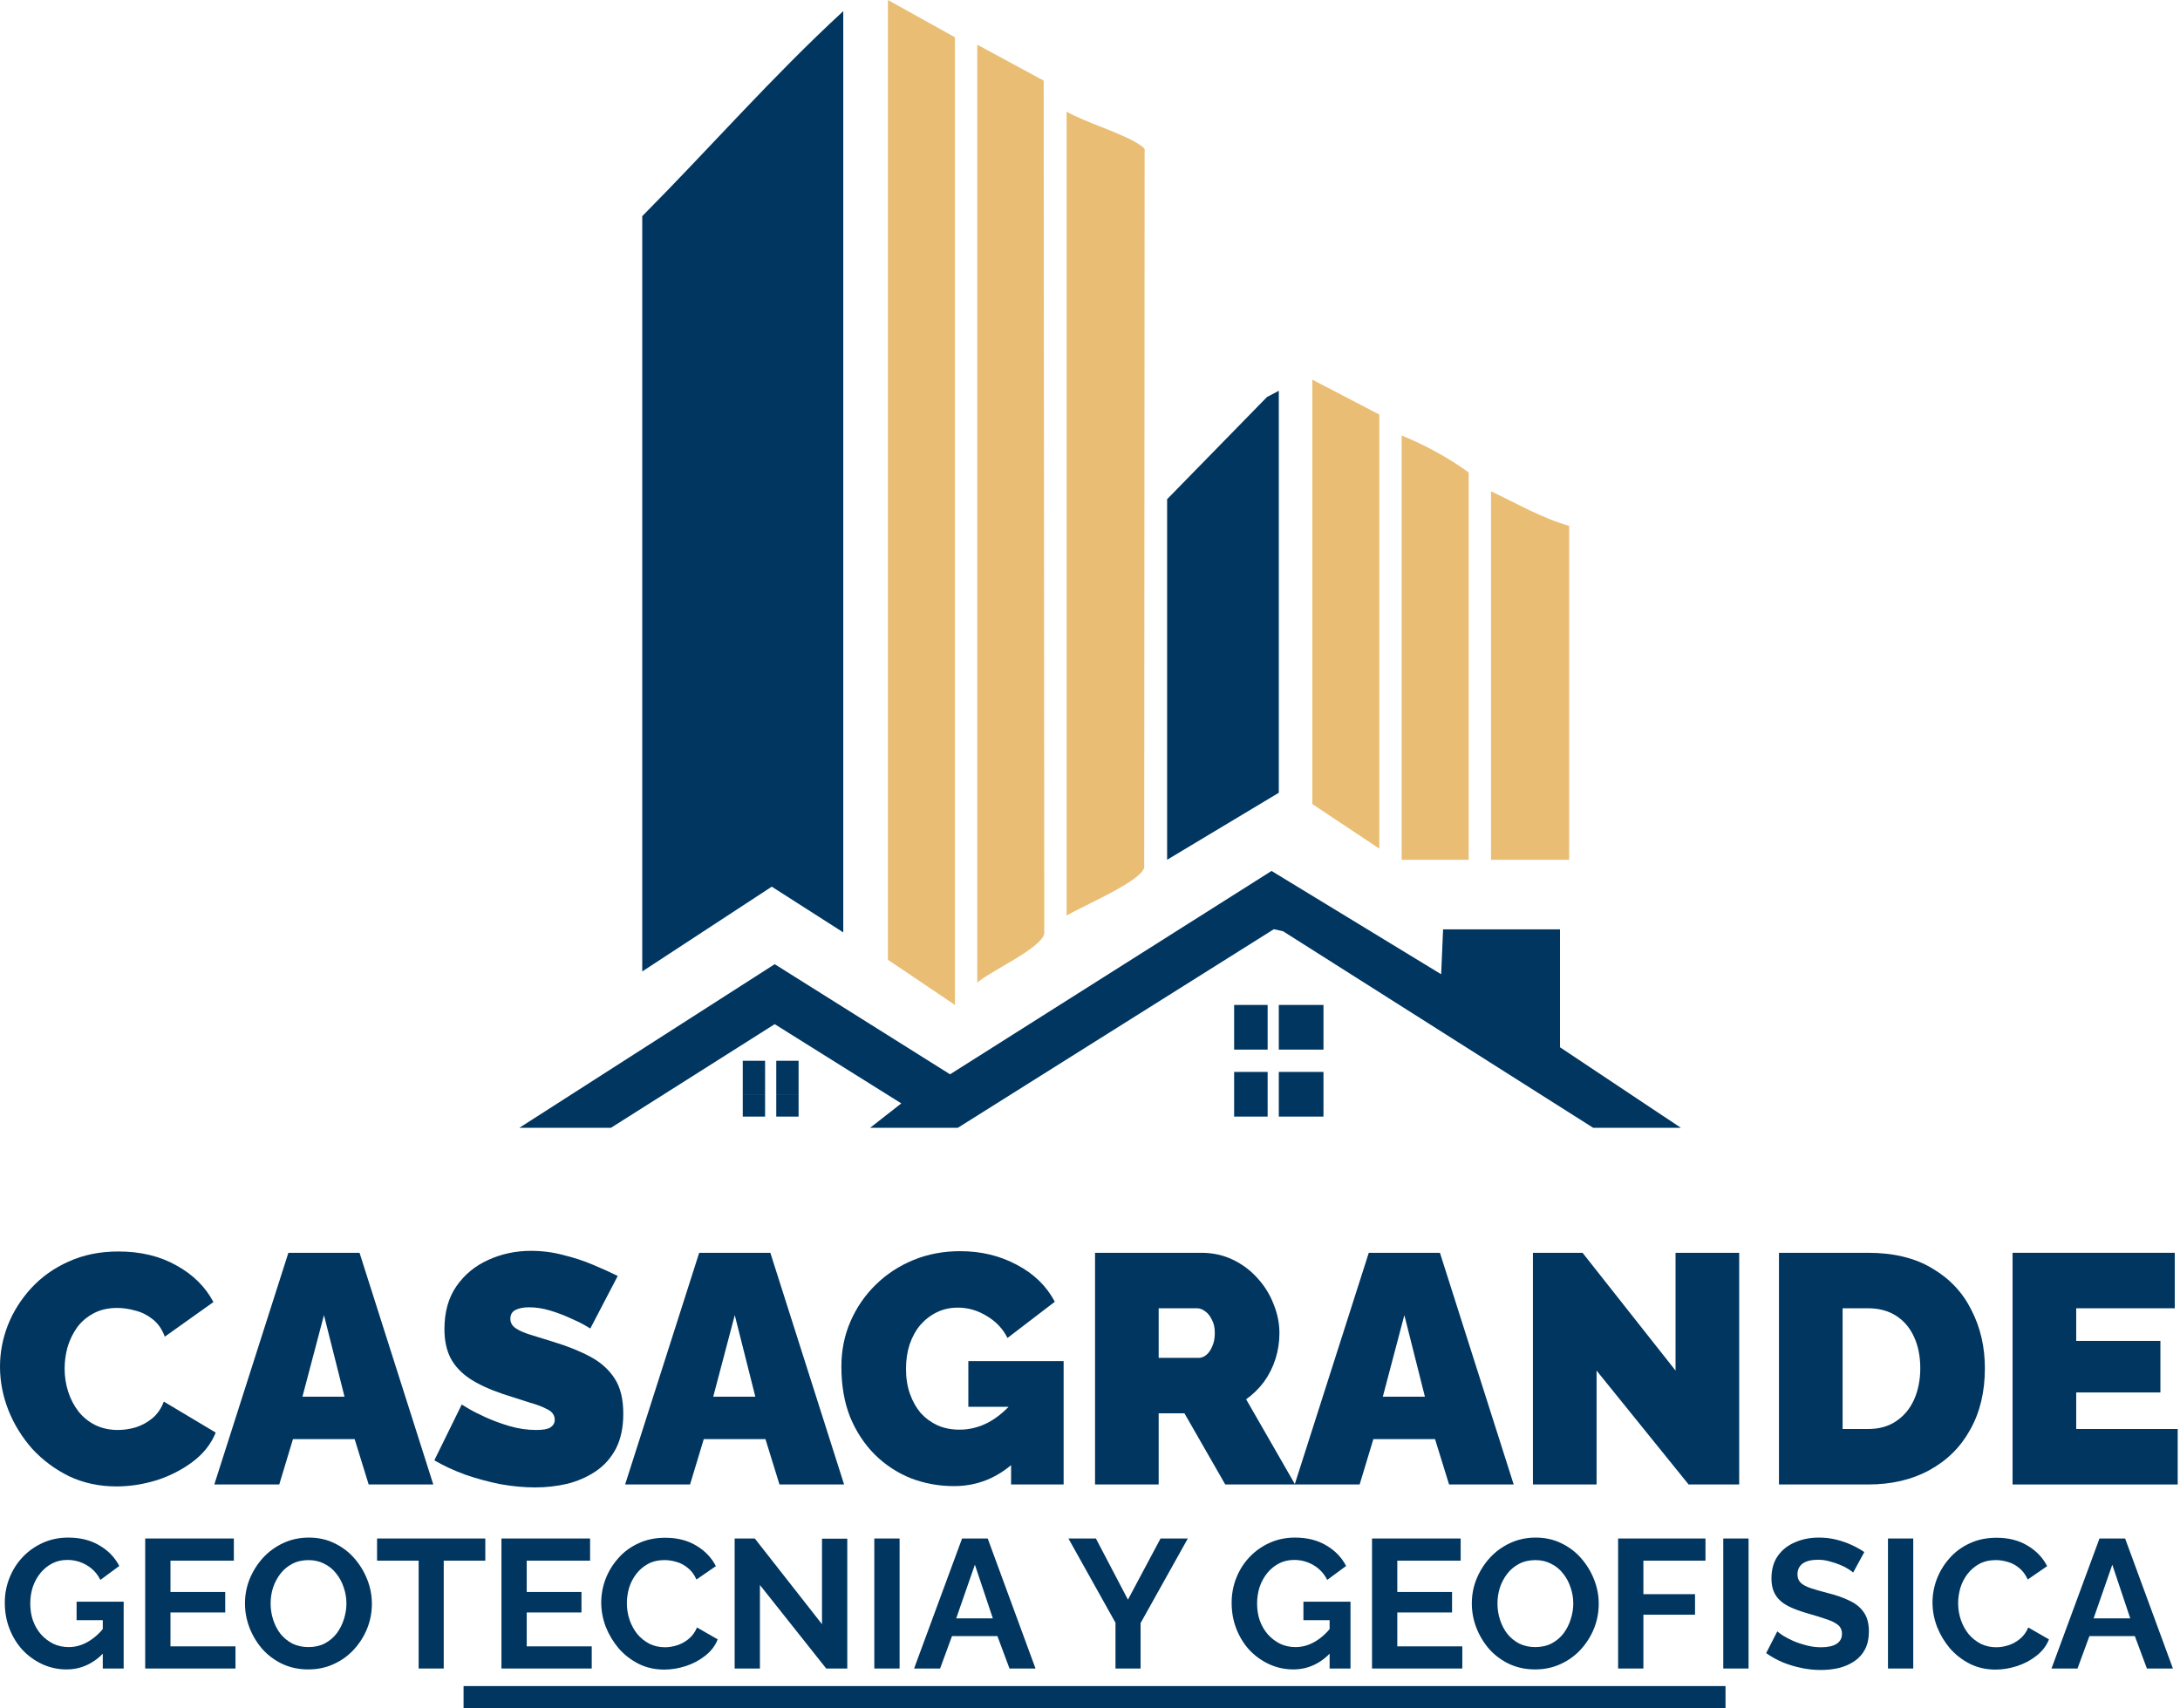 <svg width="259" height="203" viewBox="0 0 259 203" fill="none" xmlns="http://www.w3.org/2000/svg">
<path d="M100.186 110.791L91.691 105.358L76.304 115.431V25.683C84.32 17.607 91.79 9.054 100.186 1.326V110.791Z" fill="#003660"/>
<path d="M61.709 134.007L92.04 114.57L112.873 127.655L151.069 103.49L171.221 115.766L171.45 110.431H185.341V124.443L199.696 134.007H189.277L152.442 110.657L151.341 110.413L113.802 134.007H103.382L107.082 131.11L92.04 121.695L72.593 134.007H61.709Z" fill="#003660"/>
<path d="M113.454 119.412L105.493 114.048V0L113.454 4.428V119.412Z" fill="#E9BE74"/>
<path d="M116.107 5.309L123.999 9.58L124.068 110.923C123.768 112.657 117.673 115.375 116.107 116.76V5.309Z" fill="#E9BE74"/>
<path d="M126.722 13.268C129.006 14.588 133.684 15.92 135.599 17.338C135.889 17.552 136.07 17.693 135.99 18.047L135.94 103.076C135.599 104.72 128.586 107.666 126.722 108.797V13.268Z" fill="#E9BE74"/>
<path d="M151.931 46.438V94.199L138.663 102.163V59.317L150.525 47.176L151.931 46.438Z" fill="#003660"/>
<path d="M163.873 49.256V100.837L155.912 95.541V45.111L163.873 49.256Z" fill="#E9BE74"/>
<path d="M174.487 102.164H166.526V51.746C169.311 52.878 172.071 54.381 174.487 56.137V102.158V102.164Z" fill="#E9BE74"/>
<path d="M186.428 62.483V102.163H177.141V58.379C180.134 59.776 183.186 61.581 186.428 62.483Z" fill="#E9BE74"/>
<path d="M157.239 119.412H151.932V124.719H157.239V119.412Z" fill="#003660"/>
<path d="M157.239 127.371H151.932V132.678H157.239V127.371Z" fill="#003660"/>
<path d="M150.604 119.412H146.624V124.719H150.604V119.412Z" fill="#003660"/>
<path d="M150.604 127.371H146.624V132.678H150.604V127.371Z" fill="#003660"/>
<path d="M94.879 126.047H92.226V130.027H94.879V126.047Z" fill="#003660"/>
<path d="M94.879 130.025H92.226V132.679H94.879V130.025Z" fill="#003660"/>
<path d="M90.899 126.047H88.245V130.027H90.899V126.047Z" fill="#003660"/>
<path d="M90.899 130.025H88.245V132.679H90.899V130.025Z" fill="#003660"/>
<path d="M258.727 169.801V176.392H239.108V148.863H258.378V155.455H246.669V159.332H256.672V165.458H246.669V169.801H258.727Z" fill="#003660"/>
<path d="M211.354 176.392V148.863H221.939C224.99 148.863 227.536 149.484 229.578 150.724C231.646 151.939 233.196 153.594 234.23 155.687C235.29 157.755 235.82 160.056 235.82 162.589C235.82 165.38 235.239 167.81 234.075 169.878C232.938 171.946 231.322 173.549 229.229 174.686C227.161 175.823 224.731 176.392 221.939 176.392H211.354ZM228.143 162.589C228.143 161.167 227.898 159.926 227.406 158.867C226.915 157.781 226.204 156.941 225.274 156.346C224.343 155.752 223.232 155.455 221.939 155.455H218.915V169.801H221.939C223.258 169.801 224.369 169.49 225.274 168.87C226.204 168.25 226.915 167.397 227.406 166.311C227.898 165.199 228.143 163.959 228.143 162.589Z" fill="#003660"/>
<path d="M189.685 162.86V176.392H182.124V148.863H188.017L199.068 162.86V148.863H206.628V176.392H200.619L189.685 162.86Z" fill="#003660"/>
<path d="M162.622 148.863H171.074L179.837 176.392H172.16L170.493 171.002H163.165L161.536 176.392H153.82L162.622 148.863ZM169.291 165.962L166.848 156.269L164.289 165.962H169.291Z" fill="#003660"/>
<path d="M130.099 176.392V148.863H142.739C144.083 148.863 145.323 149.135 146.461 149.678C147.598 150.22 148.58 150.957 149.407 151.888C150.235 152.792 150.868 153.813 151.307 154.951C151.773 156.088 152.005 157.238 152.005 158.401C152.005 159.461 151.85 160.482 151.54 161.464C151.23 162.447 150.777 163.351 150.183 164.178C149.588 164.98 148.878 165.678 148.05 166.272L153.866 176.392H145.569L140.722 167.939H137.659V176.392H130.099ZM137.659 161.348H142.428C142.739 161.348 143.036 161.232 143.32 160.999C143.604 160.766 143.837 160.43 144.018 159.991C144.225 159.552 144.328 159.022 144.328 158.401C144.328 157.755 144.212 157.225 143.979 156.812C143.773 156.372 143.501 156.036 143.165 155.804C142.855 155.571 142.545 155.455 142.235 155.455H137.659V161.348Z" fill="#003660"/>
<path d="M113.339 176.586C111.556 176.586 109.85 176.276 108.221 175.656C106.619 175.009 105.197 174.079 103.956 172.864C102.716 171.623 101.734 170.137 101.01 168.405C100.312 166.648 99.963 164.644 99.963 162.395C99.963 160.457 100.325 158.66 101.049 157.006C101.772 155.352 102.767 153.904 104.034 152.664C105.326 151.397 106.826 150.415 108.532 149.717C110.238 149.019 112.086 148.67 114.076 148.67C116.558 148.67 118.806 149.213 120.823 150.298C122.839 151.358 124.338 152.819 125.32 154.68L119.698 158.983C119.155 157.898 118.341 157.032 117.256 156.386C116.17 155.714 115.02 155.378 113.805 155.378C112.9 155.378 112.073 155.559 111.323 155.92C110.574 156.282 109.915 156.786 109.346 157.433C108.803 158.079 108.377 158.854 108.066 159.759C107.782 160.638 107.64 161.607 107.64 162.667C107.64 163.752 107.795 164.735 108.105 165.614C108.415 166.492 108.842 167.255 109.385 167.901C109.953 168.522 110.625 169.013 111.401 169.375C112.176 169.711 113.042 169.879 113.999 169.879C115.214 169.879 116.377 169.581 117.488 168.987C118.6 168.366 119.608 167.501 120.512 166.389V173.756C118.445 175.643 116.054 176.586 113.339 176.586ZM120.125 167.164H115.046V161.736H126.367V176.392H120.125V167.164Z" fill="#003660"/>
<path d="M83.07 148.863H91.522L100.285 176.392H92.608L90.941 171.002H83.613L81.984 176.392H74.269L83.07 148.863ZM89.739 165.962L87.296 156.269L84.737 165.962H89.739Z" fill="#003660"/>
<path d="M70.134 157.859C70.134 157.859 69.914 157.73 69.475 157.471C69.035 157.213 68.454 156.928 67.73 156.618C67.006 156.282 66.218 155.985 65.365 155.726C64.512 155.468 63.672 155.339 62.845 155.339C62.199 155.339 61.669 155.442 61.255 155.649C60.841 155.855 60.635 156.204 60.635 156.696C60.635 157.161 60.841 157.536 61.255 157.82C61.669 158.104 62.25 158.363 63 158.595C63.775 158.828 64.693 159.112 65.753 159.448C67.459 159.965 68.932 160.56 70.173 161.232C71.413 161.904 72.37 162.77 73.042 163.83C73.714 164.864 74.05 166.247 74.05 167.978C74.05 169.633 73.753 171.029 73.158 172.166C72.564 173.277 71.762 174.169 70.754 174.841C69.746 175.513 68.622 176.004 67.381 176.315C66.14 176.599 64.874 176.741 63.581 176.741C62.263 176.741 60.88 176.612 59.433 176.353C58.011 176.069 56.628 175.694 55.284 175.229C53.94 174.738 52.712 174.169 51.601 173.523L54.858 166.893C54.858 166.893 55.116 167.048 55.633 167.358C56.15 167.668 56.835 168.017 57.688 168.405C58.541 168.793 59.484 169.142 60.518 169.452C61.578 169.762 62.638 169.917 63.698 169.917C64.525 169.917 65.094 169.814 65.404 169.607C65.74 169.374 65.908 169.077 65.908 168.715C65.908 168.172 65.623 167.759 65.055 167.474C64.486 167.164 63.736 166.88 62.806 166.621C61.901 166.337 60.893 166.014 59.782 165.652C58.179 165.109 56.861 164.502 55.827 163.83C54.793 163.132 54.03 162.318 53.539 161.387C53.048 160.431 52.803 159.28 52.803 157.936C52.803 155.894 53.281 154.188 54.237 152.818C55.194 151.448 56.447 150.414 57.998 149.716C59.575 148.993 61.268 148.631 63.077 148.631C64.421 148.631 65.714 148.799 66.955 149.135C68.221 149.445 69.397 149.833 70.483 150.298C71.594 150.763 72.564 151.203 73.391 151.616L70.134 157.859Z" fill="#003660"/>
<path d="M34.263 148.863H42.716L51.478 176.392H43.801L42.134 171.002H34.806L33.178 176.392H25.462L34.263 148.863ZM40.932 165.962L38.49 156.269L35.931 165.962H40.932Z" fill="#003660"/>
<path d="M0 162.394C0 160.714 0.31 159.072 0.931 157.47C1.577 155.841 2.507 154.368 3.722 153.05C4.937 151.731 6.41 150.684 8.142 149.909C9.9 149.108 11.877 148.707 14.075 148.707C16.711 148.707 19.012 149.263 20.976 150.374C22.941 151.46 24.401 152.907 25.357 154.717L19.58 158.827C19.244 157.922 18.753 157.224 18.107 156.733C17.486 156.242 16.802 155.906 16.052 155.725C15.328 155.518 14.617 155.415 13.919 155.415C12.834 155.415 11.89 155.634 11.089 156.074C10.314 156.487 9.667 157.043 9.15 157.741C8.659 158.439 8.284 159.214 8.026 160.067C7.793 160.92 7.677 161.773 7.677 162.626C7.677 163.583 7.819 164.5 8.104 165.379C8.388 166.258 8.801 167.047 9.344 167.744C9.887 168.416 10.546 168.946 11.322 169.334C12.123 169.722 13.015 169.916 13.997 169.916C14.695 169.916 15.406 169.812 16.13 169.605C16.853 169.373 17.512 169.011 18.107 168.52C18.701 168.029 19.154 167.37 19.464 166.542L25.629 170.226C25.086 171.57 24.181 172.72 22.915 173.677C21.648 174.633 20.213 175.37 18.611 175.887C17.008 176.378 15.419 176.623 13.842 176.623C11.8 176.623 9.926 176.223 8.22 175.421C6.54 174.594 5.079 173.509 3.838 172.164C2.624 170.795 1.68 169.269 1.008 167.589C0.336 165.883 0 164.151 0 162.394Z" fill="#003660"/>
<path d="M249.434 182.812H252.48L258.159 198.26H255.069L253.633 194.409H248.237L246.823 198.26H243.733L249.434 182.812ZM253.089 192.299L250.957 185.924L248.738 192.299H253.089Z" fill="#003660"/>
<path d="M229.596 190.425C229.596 189.482 229.762 188.561 230.096 187.662C230.444 186.748 230.945 185.921 231.597 185.181C232.25 184.427 233.048 183.832 233.991 183.397C234.934 182.947 236.007 182.723 237.211 182.723C238.632 182.723 239.858 183.035 240.888 183.658C241.932 184.282 242.708 185.094 243.216 186.095L240.91 187.683C240.648 187.103 240.308 186.646 239.887 186.313C239.466 185.964 239.017 185.725 238.538 185.595C238.059 185.45 237.588 185.377 237.124 185.377C236.369 185.377 235.71 185.529 235.144 185.834C234.593 186.139 234.128 186.537 233.751 187.031C233.374 187.524 233.091 188.075 232.903 188.684C232.729 189.293 232.642 189.903 232.642 190.512C232.642 191.194 232.751 191.853 232.968 192.492C233.186 193.115 233.49 193.674 233.882 194.167C234.288 194.646 234.767 195.03 235.318 195.32C235.884 195.596 236.5 195.734 237.167 195.734C237.646 195.734 238.132 195.654 238.625 195.494C239.118 195.335 239.575 195.081 239.996 194.733C240.416 194.385 240.743 193.935 240.975 193.384L243.433 194.798C243.129 195.567 242.628 196.219 241.932 196.756C241.25 197.293 240.482 197.699 239.626 197.975C238.77 198.25 237.922 198.388 237.08 198.388C235.978 198.388 234.97 198.163 234.056 197.713C233.142 197.249 232.352 196.64 231.684 195.886C231.032 195.117 230.517 194.261 230.14 193.318C229.777 192.361 229.596 191.397 229.596 190.425Z" fill="#003660"/>
<path d="M224.306 198.26V182.812H227.308V198.26H224.306Z" fill="#003660"/>
<path d="M220.167 186.859C220.065 186.757 219.877 186.619 219.601 186.445C219.34 186.271 219.014 186.105 218.622 185.945C218.245 185.785 217.831 185.648 217.382 185.532C216.932 185.401 216.475 185.336 216.011 185.336C215.199 185.336 214.582 185.488 214.162 185.793C213.756 186.097 213.553 186.525 213.553 187.076C213.553 187.497 213.683 187.831 213.944 188.077C214.205 188.324 214.597 188.534 215.119 188.708C215.641 188.882 216.294 189.071 217.077 189.274C218.093 189.52 218.97 189.825 219.71 190.188C220.464 190.536 221.037 191 221.429 191.58C221.835 192.146 222.038 192.9 222.038 193.843C222.038 194.67 221.886 195.38 221.581 195.975C221.276 196.555 220.856 197.027 220.319 197.389C219.782 197.752 219.173 198.02 218.491 198.194C217.81 198.354 217.084 198.434 216.316 198.434C215.547 198.434 214.778 198.354 214.009 198.194C213.241 198.035 212.501 197.81 211.79 197.52C211.079 197.215 210.427 196.853 209.832 196.432L211.159 193.843C211.29 193.973 211.522 194.147 211.855 194.365C212.189 194.568 212.595 194.778 213.074 194.996C213.553 195.199 214.075 195.373 214.64 195.518C215.206 195.663 215.779 195.736 216.359 195.736C217.172 195.736 217.788 195.598 218.209 195.322C218.629 195.047 218.84 194.655 218.84 194.147C218.84 193.683 218.673 193.321 218.339 193.06C218.006 192.799 217.541 192.574 216.947 192.385C216.352 192.182 215.649 191.964 214.836 191.732C213.864 191.457 213.052 191.152 212.399 190.819C211.747 190.47 211.261 190.035 210.942 189.513C210.623 188.991 210.463 188.338 210.463 187.555C210.463 186.496 210.71 185.611 211.203 184.901C211.71 184.175 212.392 183.631 213.248 183.269C214.104 182.892 215.054 182.703 216.098 182.703C216.823 182.703 217.505 182.783 218.143 182.942C218.796 183.102 219.405 183.312 219.971 183.573C220.537 183.835 221.044 184.117 221.494 184.422L220.167 186.859Z" fill="#003660"/>
<path d="M204.738 198.26V182.812H207.741V198.26H204.738Z" fill="#003660"/>
<path d="M192.244 198.26V182.812H202.622V185.445H195.247V189.427H201.382V191.864H195.247V198.26H192.244Z" fill="#003660"/>
<path d="M182.391 198.368C181.26 198.368 180.23 198.151 179.302 197.716C178.388 197.281 177.597 196.693 176.93 195.953C176.278 195.199 175.77 194.358 175.407 193.429C175.045 192.487 174.863 191.522 174.863 190.536C174.863 189.506 175.052 188.527 175.429 187.599C175.821 186.656 176.35 185.822 177.017 185.096C177.699 184.357 178.497 183.776 179.411 183.356C180.339 182.921 181.354 182.703 182.457 182.703C183.573 182.703 184.589 182.928 185.503 183.378C186.431 183.827 187.221 184.429 187.874 185.183C188.527 185.938 189.035 186.779 189.397 187.707C189.76 188.636 189.941 189.593 189.941 190.579C189.941 191.595 189.753 192.574 189.375 193.517C188.998 194.445 188.469 195.279 187.787 196.019C187.12 196.744 186.322 197.317 185.394 197.737C184.48 198.158 183.479 198.368 182.391 198.368ZM177.909 190.536C177.909 191.203 178.011 191.848 178.214 192.472C178.417 193.096 178.707 193.654 179.084 194.147C179.476 194.626 179.947 195.011 180.498 195.301C181.064 195.576 181.702 195.714 182.413 195.714C183.138 195.714 183.784 195.569 184.349 195.279C184.915 194.974 185.387 194.575 185.764 194.082C186.141 193.575 186.424 193.016 186.612 192.407C186.815 191.783 186.917 191.159 186.917 190.536C186.917 189.869 186.808 189.23 186.591 188.621C186.387 187.997 186.09 187.446 185.698 186.968C185.321 186.474 184.85 186.09 184.284 185.814C183.733 185.524 183.109 185.379 182.413 185.379C181.673 185.379 181.021 185.532 180.455 185.836C179.904 186.126 179.44 186.518 179.062 187.011C178.685 187.504 178.395 188.055 178.192 188.665C178.004 189.274 177.909 189.898 177.909 190.536Z" fill="#003660"/>
<path d="M173.733 195.628V198.26H163.007V182.812H173.537V185.445H166.009V189.166H172.515V191.602H166.009V195.628H173.733Z" fill="#003660"/>
<path d="M153.66 198.368C152.66 198.368 151.709 198.165 150.81 197.759C149.925 197.353 149.142 196.795 148.46 196.084C147.793 195.359 147.271 194.517 146.894 193.56C146.517 192.603 146.328 191.566 146.328 190.449C146.328 189.39 146.517 188.396 146.894 187.468C147.271 186.525 147.8 185.698 148.482 184.988C149.164 184.277 149.962 183.718 150.875 183.312C151.789 182.906 152.783 182.703 153.856 182.703C155.307 182.703 156.547 183.015 157.577 183.639C158.621 184.248 159.404 185.06 159.926 186.076L157.685 187.729C157.294 186.96 156.743 186.373 156.032 185.967C155.336 185.561 154.574 185.358 153.747 185.358C153.095 185.358 152.5 185.495 151.963 185.771C151.427 186.047 150.962 186.424 150.571 186.902C150.179 187.381 149.875 187.932 149.657 188.556C149.454 189.18 149.352 189.84 149.352 190.536C149.352 191.276 149.461 191.957 149.679 192.581C149.911 193.205 150.23 193.749 150.636 194.213C151.057 194.677 151.543 195.047 152.094 195.322C152.645 195.583 153.254 195.714 153.921 195.714C154.705 195.714 155.452 195.511 156.162 195.105C156.888 194.699 157.562 194.104 158.186 193.321V196.28C156.895 197.672 155.386 198.368 153.66 198.368ZM157.968 192.516H154.857V190.318H160.449V198.26H157.968V192.516Z" fill="#003660"/>
<path d="M130.2 182.812L134.008 190.079L137.88 182.812H141.122L135.509 192.864V198.26H132.528V192.821L126.937 182.812H130.2Z" fill="#003660"/>
<path d="M114.301 182.812H117.347L123.026 198.26H119.936L118.5 194.409H113.104L111.69 198.26H108.601L114.301 182.812ZM117.956 192.299L115.824 185.924L113.605 192.299H117.956Z" fill="#003660"/>
<path d="M103.876 198.26V182.812H106.878V198.26H103.876Z" fill="#003660"/>
<path d="M90.285 188.339V198.26H87.282V182.812H89.675L97.66 192.995V182.834H100.663V198.26H98.161L90.285 188.339Z" fill="#003660"/>
<path d="M71.431 190.425C71.431 189.482 71.597 188.561 71.931 187.662C72.279 186.748 72.78 185.921 73.432 185.181C74.085 184.427 74.883 183.832 75.826 183.397C76.769 182.947 77.842 182.723 79.046 182.723C80.467 182.723 81.693 183.035 82.723 183.658C83.767 184.282 84.543 185.094 85.051 186.095L82.745 187.683C82.483 187.103 82.143 186.646 81.722 186.313C81.301 185.964 80.852 185.725 80.373 185.595C79.894 185.45 79.423 185.377 78.959 185.377C78.204 185.377 77.544 185.529 76.979 185.834C76.428 186.139 75.963 186.537 75.586 187.031C75.209 187.524 74.926 188.075 74.738 188.684C74.564 189.293 74.477 189.903 74.477 190.512C74.477 191.194 74.585 191.853 74.803 192.492C75.021 193.115 75.325 193.674 75.717 194.167C76.123 194.646 76.602 195.03 77.153 195.32C77.719 195.596 78.335 195.734 79.002 195.734C79.481 195.734 79.967 195.654 80.46 195.494C80.953 195.335 81.41 195.081 81.831 194.733C82.251 194.385 82.578 193.935 82.81 193.384L85.268 194.798C84.964 195.567 84.463 196.219 83.767 196.756C83.085 197.293 82.317 197.699 81.461 197.975C80.605 198.25 79.757 198.388 78.915 198.388C77.813 198.388 76.805 198.163 75.891 197.713C74.977 197.249 74.187 196.64 73.519 195.886C72.867 195.117 72.352 194.261 71.975 193.318C71.612 192.361 71.431 191.397 71.431 190.425Z" fill="#003660"/>
<path d="M70.302 195.628V198.26H59.575V182.812H70.106V185.445H62.578V189.166H69.083V191.602H62.578V195.628H70.302Z" fill="#003660"/>
<path d="M57.657 185.445H52.718V198.26H49.738V185.445H44.799V182.812H57.657V185.445Z" fill="#003660"/>
<path d="M36.633 198.368C35.502 198.368 34.472 198.151 33.544 197.716C32.63 197.281 31.84 196.693 31.172 195.953C30.52 195.199 30.012 194.358 29.649 193.429C29.287 192.487 29.105 191.522 29.105 190.536C29.105 189.506 29.294 188.527 29.671 187.599C30.063 186.656 30.592 185.822 31.259 185.096C31.941 184.357 32.739 183.776 33.653 183.356C34.581 182.921 35.596 182.703 36.699 182.703C37.816 182.703 38.831 182.928 39.745 183.378C40.673 183.827 41.464 184.429 42.116 185.183C42.769 185.938 43.277 186.779 43.639 187.707C44.002 188.636 44.183 189.593 44.183 190.579C44.183 191.595 43.995 192.574 43.618 193.517C43.24 194.445 42.711 195.279 42.029 196.019C41.362 196.744 40.564 197.317 39.636 197.737C38.722 198.158 37.721 198.368 36.633 198.368ZM32.151 190.536C32.151 191.203 32.253 191.848 32.456 192.472C32.659 193.096 32.949 193.654 33.326 194.147C33.718 194.626 34.189 195.011 34.741 195.301C35.306 195.576 35.944 195.714 36.655 195.714C37.38 195.714 38.026 195.569 38.592 195.279C39.157 194.974 39.629 194.575 40.006 194.082C40.383 193.575 40.666 193.016 40.855 192.407C41.057 191.783 41.159 191.159 41.159 190.536C41.159 189.869 41.05 189.23 40.833 188.621C40.63 187.997 40.332 187.446 39.941 186.968C39.563 186.474 39.092 186.09 38.526 185.814C37.975 185.524 37.352 185.379 36.655 185.379C35.916 185.379 35.263 185.532 34.697 185.836C34.146 186.126 33.682 186.518 33.305 187.011C32.928 187.504 32.637 188.055 32.434 188.665C32.246 189.274 32.151 189.898 32.151 190.536Z" fill="#003660"/>
<path d="M27.977 195.628V198.26H17.251V182.812H27.782V185.445H20.253V189.166H26.759V191.602H20.253V195.628H27.977Z" fill="#003660"/>
<path d="M7.904 198.368C6.903 198.368 5.953 198.165 5.053 197.759C4.169 197.353 3.385 196.795 2.704 196.084C2.036 195.359 1.514 194.517 1.137 193.56C0.76 192.603 0.571 191.566 0.571 190.449C0.571 189.39 0.76 188.396 1.137 187.468C1.514 186.525 2.044 185.698 2.725 184.988C3.407 184.277 4.205 183.718 5.119 183.312C6.032 182.906 7.026 182.703 8.099 182.703C9.55 182.703 10.79 183.015 11.82 183.639C12.864 184.248 13.648 185.06 14.17 186.076L11.929 187.729C11.537 186.96 10.986 186.373 10.275 185.967C9.579 185.561 8.817 185.358 7.991 185.358C7.338 185.358 6.743 185.495 6.206 185.771C5.67 186.047 5.206 186.424 4.814 186.902C4.422 187.381 4.118 187.932 3.9 188.556C3.697 189.18 3.596 189.84 3.596 190.536C3.596 191.276 3.704 191.957 3.922 192.581C4.154 193.205 4.473 193.749 4.879 194.213C5.3 194.677 5.786 195.047 6.337 195.322C6.888 195.583 7.497 195.714 8.165 195.714C8.948 195.714 9.695 195.511 10.406 195.105C11.131 194.699 11.805 194.104 12.429 193.321V196.28C11.138 197.672 9.63 198.368 7.904 198.368ZM12.211 192.516H9.1V190.318H14.692V198.26H12.211V192.516Z" fill="#003660"/>
<path d="M55.075 200.346H205.004V202.999H55.075V200.346Z" fill="#003660"/>
</svg>
